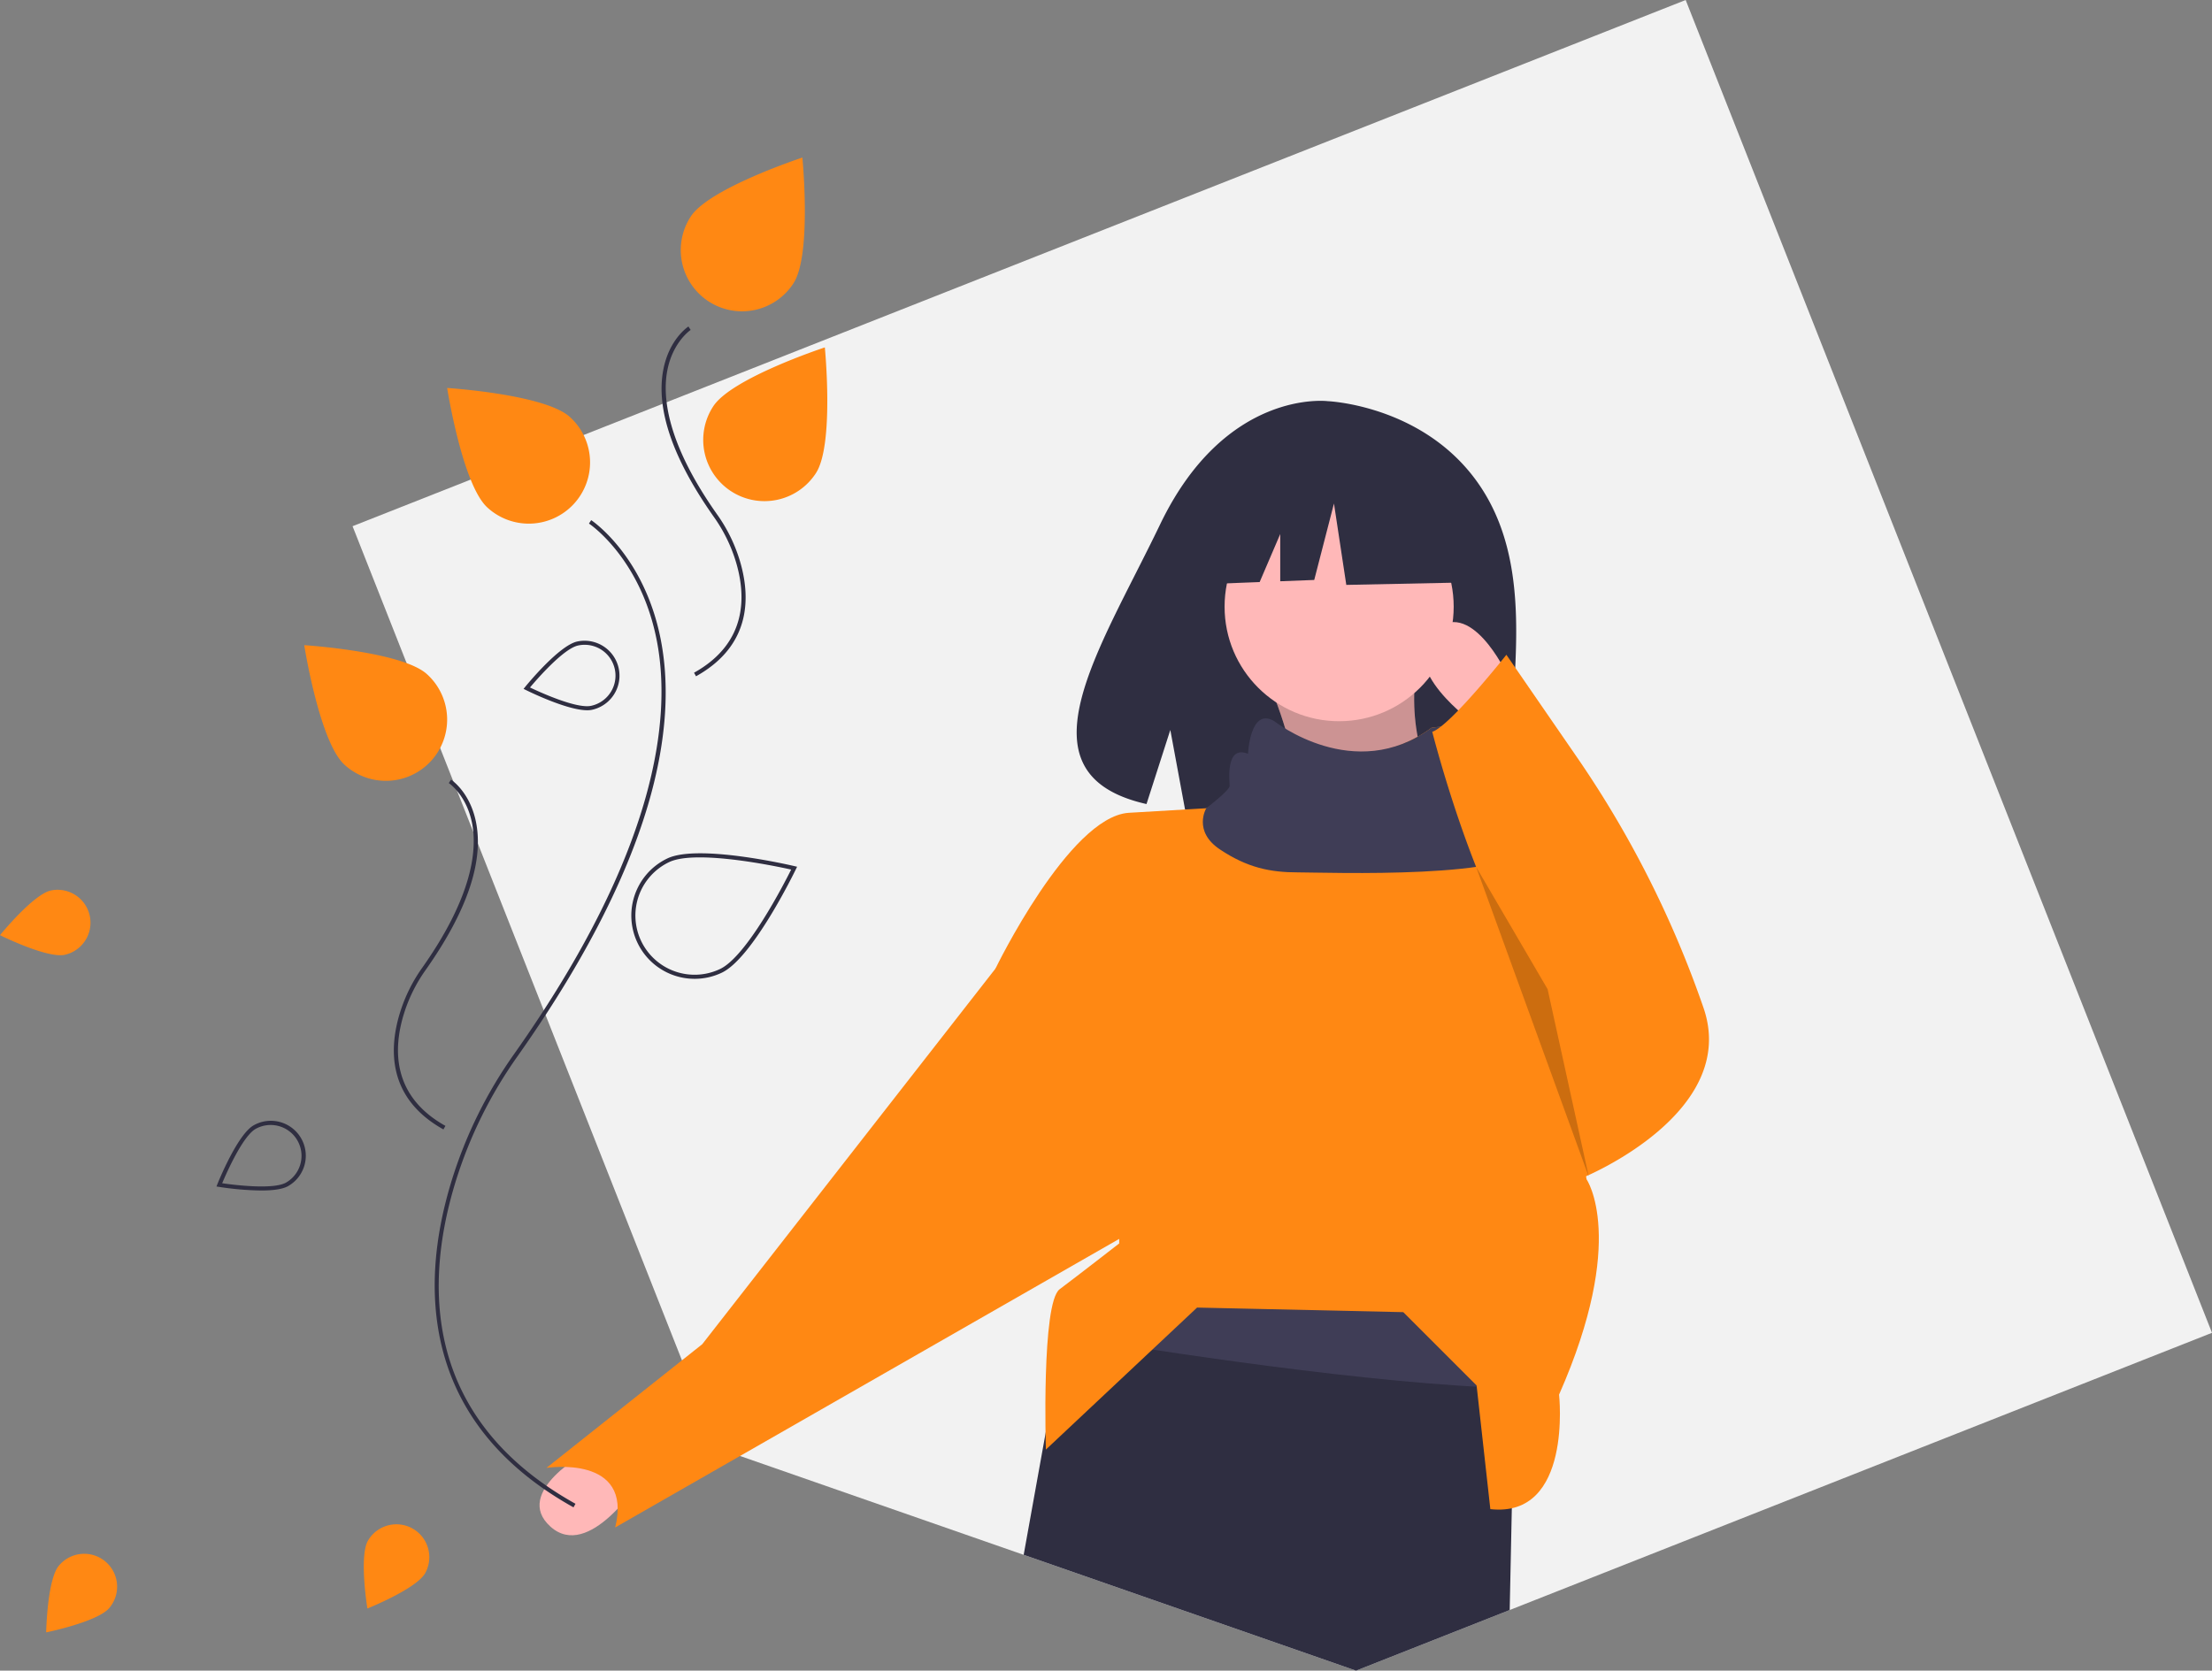 <svg id="a86c84ac-c86b-458f-bb45-d629fc1b571b" data-name="Layer 1" xmlns="http://www.w3.org/2000/svg" width="1083.42" height="818.47" viewBox="0 0 1083.42 818.47"><rect x="0" y="0" width="1083.42" height="818.47" fill="#808080" stroke="none"/><title>fall</title><polygon points="1083.42 652.95 739.44 788.76 664.18 818.47 501.39 761.72 362.46 713.29 350.92 709.27 334.01 666.43 266.77 496.12 233.02 410.62 222.87 384.92 215.53 366.32 199.17 324.88 172.68 257.79 230.54 234.95 285.8 213.13 325.52 197.45 825.63 0 1083.42 652.95" fill="#f2f2f2"/><path d="M83.23,477.021a16.115,16.115,0,0,1,6.819,31.499c-8.698,1.883-31.759-9.612-31.759-9.612S74.532,478.905,83.23,477.021Z" transform="translate(-58.29 -40.765)" fill="#ff8813"/><path d="M87.08,807.87a16.115,16.115,0,1,1,24.768,20.622c-5.695,6.839-30.944,11.98-30.944,11.98S81.386,814.71,87.08,807.87Z" transform="translate(-58.29 -40.765)" fill="#ff8813"/><path d="M785.955,283.209c-25.96-43.864-77.319-45.908-77.319-45.908s-50.047-6.4-82.151,60.406c-29.924,62.268-71.223,122.389-6.649,136.966L631.5,398.368l7.223,39.006a252.664,252.664,0,0,0,27.629.472c69.154-2.233,135.013.653,132.892-24.162C796.426,380.696,810.934,325.415,785.955,283.209Z" transform="translate(-58.29 -40.765)" fill="#2f2e41"/><path d="M679.402,375.012c8.945,19.787,14.586,43.373,17.954,69.571l71.816-4.488c-16.511-23.396-21.993-50.25-15.71-80.793Z" transform="translate(-58.29 -40.765)" fill="#ffb8b8"/><path d="M679.402,375.012c8.945,19.787,14.586,43.373,17.954,69.571l71.816-4.488c-16.511-23.396-21.993-50.25-15.71-80.793Z" transform="translate(-58.29 -40.765)" opacity="0.2"/><path d="M346.198,751.748s-37.169,19.909-18.308,36.907,43.776-22.5,43.776-22.5Z" transform="translate(-58.29 -40.765)" fill="#ffb8b8"/><polygon points="742.3 652.93 741.72 680.13 740.48 738.9 739.44 788.76 664.18 818.47 501.39 761.72 512.1 702.25 520.75 654.23 524.61 632.73 719.86 605.8 742.3 652.93" fill="#2f2e41"/><path d="M800.591,693.694l-.584,27.2c-69.078-1.773-176.15-18.448-220.968-25.899l3.86-21.5,195.249-26.931Z" transform="translate(-58.29 -40.765)" fill="#3f3d56"/><circle cx="655.897" cy="297.218" r="56.106" fill="#ffb8b8"/><path d="M821.911,723.991s6.733,60.594-33.664,56.106L781.515,719.503l-35.908-35.908-100.991-2.244-74.06,69.571S568.312,679.107,577.289,672.374s29.175-22.442,29.175-22.442V638.71L545.87,515.277s35.908-74.06,65.083-76.304l38.152-2.244s13.465-6.733,13.465-8.977-2.244-20.198,8.977-15.71c0,0,1.01-23.026,12.837-16.001,0,0,37.232,29.175,75.025,1.279,0,0,17.617-3.232,15.373,5.745s0,15.71,4.488,15.71S803.957,425.508,803.957,429.996c0,.965,1.459,10.256,3.748,24.238v.022c8.326,50.967,27.672,164.256,27.672,164.256S855.574,647.687,821.911,723.991Z" transform="translate(-58.29 -40.765)" fill="#ff8813"/><path d="M561.579,504.056l-15.71,11.221L402.238,699.305l-76.304,60.594s42.641-6.733,33.664,29.175L622.174,638.71Z" transform="translate(-58.29 -40.765)" fill="#ff8813"/><path d="M807.705,454.234v.022c-2.984,17.55-100.25,13.892-113.715,13.892s-24.687-2.244-38.152-11.221-6.733-20.198-6.733-20.198S660.57,427.996,660.57,425.752s-2.244-20.198,8.977-15.71c0,0,1.01-23.026,12.837-16.001,0,0,39.232,31.175,77.025,3.279,0,0,17.617-3.232,15.373,5.745s0,15.71,4.488,15.71S803.957,425.508,803.957,429.996C803.957,430.961,805.416,440.252,807.705,454.234Z" transform="translate(-58.29 -40.765)" fill="#3f3d56"/><path d="M796.102,370.524s-17.954-38.152-35.908-20.198,20.198,44.885,20.198,44.885Z" transform="translate(-58.29 -40.765)" fill="#ffb8b8"/><path d="M796.102,361.547s-27.724,35.036-36.304,37.716c0,0,25.083,99.182,56.502,126.113l17.954,92.014s76.304-31.419,58.35-83.037q-.269-.774-.536-1.539a509.14,509.14,0,0,0-61.513-121.254Z" transform="translate(-58.29 -40.765)" fill="#ff8813"/><polygon points="722.997 424.697 778.208 576.625 758.01 484.611 722.997 424.697" opacity="0.2"/><polygon points="716.188 238.215 665.447 211.637 595.377 222.51 580.88 286.54 616.968 285.152 627.05 261.628 627.05 284.764 643.701 284.123 653.366 246.672 659.407 286.54 718.604 285.332 716.188 238.215" fill="#2f2e41"/><path d="M339.185,779.221c-34.88-19.444-56.594-45.991-64.539-78.902-5.899-24.436-4.204-51.933,5.038-81.728a218.889,218.889,0,0,1,30.439-61.484c70.638-99.986,77.014-165.138,69.923-202.187-7.774-40.623-33.031-57.494-33.286-57.66l1.09-1.677c.261.169,26.184,17.433,34.145,58.88,4.589,23.895,2.43,51.141-6.417,80.981-11.012,37.138-32.484,78.459-63.821,122.816a216.904,216.904,0,0,0-30.163,60.922c-15.158,48.867-17.303,115.997,58.564,158.292Z" transform="translate(-58.29 -40.765)" fill="#2f2e41"/><path d="M275.481,594.079c-27.498-15.328-26.732-39.621-21.248-57.301a77.687,77.687,0,0,1,10.804-21.825c24.747-35.028,26.983-57.783,24.501-70.704-2.695-14.031-11.341-19.791-11.428-19.848l1.09-1.677c.384.25,9.448,6.289,12.302,21.147,3.716,19.348-4.638,43.651-24.832,72.235a75.677,75.677,0,0,0-10.528,21.263c-5.265,16.974-6.015,40.287,20.312,54.963Z" transform="translate(-58.29 -40.765)" fill="#2f2e41"/><path d="M399.198,372.08l-.974-1.747c26.327-14.676,25.577-37.99,20.312-54.962a75.679,75.679,0,0,0-10.528-21.263c-20.193-28.584-28.548-52.887-24.832-72.235,2.854-14.859,11.918-20.898,12.302-21.147l1.091,1.676c-.087.058-8.777,5.894-11.445,19.928-2.454,12.914-.193,35.649,24.517,70.625a77.697,77.697,0,0,1,10.804,21.825C425.931,332.458,426.696,356.751,399.198,372.08Z" transform="translate(-58.29 -40.765)" fill="#2f2e41"/><path d="M457.909,272.577a30,30,0,1,1-50.251-32.784c9.053-13.877,54.631-28.834,54.631-28.834S466.962,258.701,457.909,272.577Z" transform="translate(-58.29 -40.765)" fill="#ff8813"/><path d="M446.909,179.577a30,30,0,1,1-50.251-32.784c9.053-13.877,54.631-28.834,54.631-28.834S455.962,165.701,446.909,179.577Z" transform="translate(-58.29 -40.765)" fill="#ff8813"/><path d="M398.555,520.294a30.999,30.999,0,0,1-13.381-58.985c15.1-7.195,60.391,3.338,62.312,3.79l1.214.286-.543,1.123c-.859,1.776-21.218,43.581-36.319,50.775h0A30.812,30.812,0,0,1,398.555,520.294Zm2.522-59.491c-6.143,0-11.525.635-15.043,2.311A29,29,0,0,0,410.978,515.478c13.137-6.259,31.409-41.877,34.82-48.711C440.339,465.554,417.874,460.803,401.078,460.803Z" transform="translate(-58.29 -40.765)" fill="#2f2e41"/><path d="M337.42,245.052a30,30,0,1,1-40.426,44.336c-12.243-11.163-19.689-58.552-19.689-58.552S325.177,233.889,337.42,245.052Z" transform="translate(-58.29 -40.765)" fill="#ff8813"/><path d="M267.42,371.052a30,30,0,1,1-40.426,44.336c-12.243-11.163-19.689-58.552-19.689-58.552S255.177,359.889,267.42,371.052Z" transform="translate(-58.29 -40.765)" fill="#ff8813"/><path d="M345.883,388.723c-10.013,0-29.16-9.482-30.039-9.92l-1.117-.557.787-.969c.672-.828,16.565-20.299,25.504-22.234h0a17.115,17.115,0,0,1,7.242,33.455A11.349,11.349,0,0,1,345.883,388.723Zm-28.007-11.158c4.716,2.251,22.777,10.535,29.962,8.978a15.114,15.114,0,0,0-6.396-29.544C334.254,358.555,321.238,373.566,317.876,377.565Z" transform="translate(-58.29 -40.765)" fill="#2f2e41"/><path d="M238.49,795.589a16.115,16.115,0,0,1,28.049,15.873c-4.383,7.746-28.31,17.308-28.31,17.308S234.106,803.334,238.49,795.589Z" transform="translate(-58.29 -40.765)" fill="#ff8813"/><path d="M186.148,624.002a147.962,147.962,0,0,1-20.607-1.776l-1.232-.2.464-1.158c.396-.99,9.793-24.302,17.755-28.803h0A17.114,17.114,0,1,1,199.374,621.861C196.514,623.478,191.476,624.002,186.148,624.002Zm-19.035-3.562c5.171.749,24.875,3.298,31.276-.319a15.115,15.115,0,0,0-14.877-26.315h0C177.112,597.423,169.137,615.622,167.113,620.44Z" transform="translate(-58.29 -40.765)" fill="#2f2e41"/></svg>